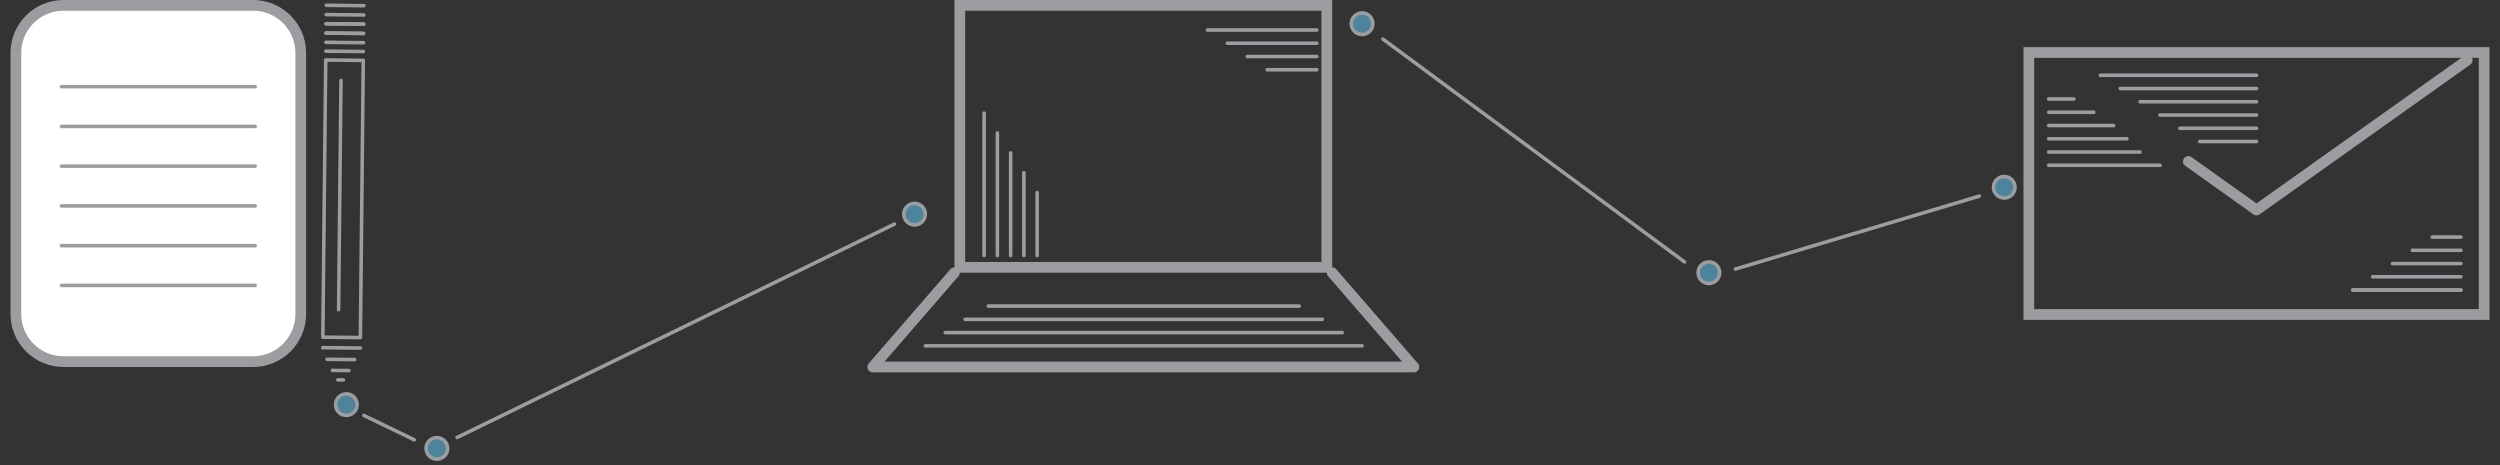 <?xml version="1.0" encoding="utf-8"?>
<!-- Generator: Adobe Illustrator 16.0.1, SVG Export Plug-In . SVG Version: 6.00 Build 0)  -->
<!DOCTYPE svg PUBLIC "-//W3C//DTD SVG 1.1//EN" "http://www.w3.org/Graphics/SVG/1.1/DTD/svg11.dtd">
<svg version="1.1" id="Layer_1" xmlns="http://www.w3.org/2000/svg" xmlns:xlink="http://www.w3.org/1999/xlink" x="0px" y="0px"
	 width="700px" height="130.329px" viewBox="0 0 700 130.329" enable-background="new 0 0 700 130.329" xml:space="preserve">
<rect x="0" y="0" width="700" height="130.329" fill="#333333" stroke="none"/>
<g>
	<g>
		<g>
			<g>
				<path fill="#FFFFFF" d="M17.779,101.257c-7.357,0-13.343-5.985-13.343-13.343V14.842C4.437,7.485,10.422,1.5,17.779,1.5h53.09
					c7.357,0,13.343,5.985,13.343,13.342v73.072c0,7.357-5.985,13.343-13.343,13.343H17.779z"/>
				<path fill="#9B9DA0" d="M70.87,3c6.53,0,11.843,5.312,11.843,11.842v73.072c0,6.53-5.312,11.843-11.843,11.843h-53.09
					c-6.53,0-11.843-5.312-11.843-11.843V14.842C5.937,8.312,11.249,3,17.779,3H70.87 M70.87,0h-53.09
					C9.582,0,2.937,6.645,2.937,14.842v73.072c0,8.196,6.645,14.843,14.843,14.843h53.09c8.198,0,14.843-6.646,14.843-14.843V14.842
					C85.712,6.645,79.067,0,70.87,0L70.87,0z"/>
			</g>
			
				<line fill="#FFFFFF" stroke="#9B9DA0" stroke-linecap="round" stroke-linejoin="round" stroke-miterlimit="10" x1="17.208" y1="24.261" x2="71.44" y2="24.261"/>
			
				<line fill="#FFFFFF" stroke="#9B9DA0" stroke-linecap="round" stroke-linejoin="round" stroke-miterlimit="10" x1="17.208" y1="35.393" x2="71.44" y2="35.393"/>
			
				<line fill="#FFFFFF" stroke="#9B9DA0" stroke-linecap="round" stroke-linejoin="round" stroke-miterlimit="10" x1="17.208" y1="46.525" x2="71.44" y2="46.525"/>
			
				<line fill="#FFFFFF" stroke="#9B9DA0" stroke-linecap="round" stroke-linejoin="round" stroke-miterlimit="10" x1="17.208" y1="57.658" x2="71.44" y2="57.658"/>
			
				<line fill="#FFFFFF" stroke="#9B9DA0" stroke-linecap="round" stroke-linejoin="round" stroke-miterlimit="10" x1="17.208" y1="68.79" x2="71.44" y2="68.79"/>
			
				<line fill="#FFFFFF" stroke="#9B9DA0" stroke-linecap="round" stroke-linejoin="round" stroke-miterlimit="10" x1="17.208" y1="79.92" x2="71.44" y2="79.92"/>
		</g>
		<g>
			<path fill="#9B9DA0" d="M370.001,3v70.354h-99.753V3H370.001 M373.001,0H267.248v76.354h105.753V0L373.001,0z"/>
		</g>
		
			<polyline fill="none" stroke="#9B9DA0" stroke-width="3" stroke-linecap="round" stroke-linejoin="round" stroke-miterlimit="10" points="
			373.001,76.354 395.885,102.757 244.365,102.757 267.248,76.354 		"/>
		<g>
			<path fill="#9B9DA0" d="M694.063,16.201v70.355h-124.49V16.201H694.063 M697.063,13.201h-130.49v76.355h130.49V13.201
				L697.063,13.201z"/>
		</g>
		
			<polyline fill="none" stroke="#9B9DA0" stroke-width="3" stroke-linecap="round" stroke-linejoin="round" stroke-miterlimit="10" points="
			612.742,45.204 631.819,58.8 690.823,16.853 		"/>
	</g>
	<g>
		<polygon fill="none" stroke="#9B9DA0" stroke-linecap="round" stroke-linejoin="round" stroke-miterlimit="10" points="
			90.397,94.405 91.205,16.796 101.719,16.908 100.907,94.519 		"/>
		
			<line fill="none" stroke="#9B9DA0" stroke-linecap="round" stroke-linejoin="round" stroke-miterlimit="10" x1="91.232" y1="14.325" x2="101.743" y2="14.433"/>
		
			<line fill="none" stroke="#9B9DA0" stroke-linecap="round" stroke-linejoin="round" stroke-miterlimit="10" x1="91.255" y1="11.848" x2="101.771" y2="11.96"/>
		
			<line fill="none" stroke="#9B9DA0" stroke-linecap="round" stroke-linejoin="round" stroke-miterlimit="10" x1="91.283" y1="9.25" x2="101.797" y2="9.362"/>
		
			<line fill="none" stroke="#9B9DA0" stroke-linecap="round" stroke-linejoin="round" stroke-miterlimit="10" x1="91.31" y1="6.642" x2="101.824" y2="6.751"/>
		
			<line fill="none" stroke="#9B9DA0" stroke-linecap="round" stroke-linejoin="round" stroke-miterlimit="10" x1="91.283" y1="9.25" x2="101.797" y2="9.362"/>
		
			<line fill="none" stroke="#9B9DA0" stroke-linecap="round" stroke-linejoin="round" stroke-miterlimit="10" x1="91.31" y1="6.642" x2="101.824" y2="6.751"/>
		
			<line fill="none" stroke="#9B9DA0" stroke-linecap="round" stroke-linejoin="round" stroke-miterlimit="10" x1="91.339" y1="4.09" x2="101.851" y2="4.2"/>
		
			<line fill="none" stroke="#9B9DA0" stroke-linecap="round" stroke-linejoin="round" stroke-miterlimit="10" x1="91.364" y1="1.482" x2="101.88" y2="1.593"/>
		
			<line fill="none" stroke="#9B9DA0" stroke-linecap="round" stroke-linejoin="round" stroke-miterlimit="10" x1="90.366" y1="97.345" x2="100.88" y2="97.453"/>
		
			<line fill="none" stroke="#9B9DA0" stroke-linecap="round" stroke-linejoin="round" stroke-miterlimit="10" x1="91.571" y1="100.603" x2="99.3" y2="100.686"/>
		
			<line fill="none" stroke="#9B9DA0" stroke-linecap="round" stroke-linejoin="round" stroke-miterlimit="10" x1="93.082" y1="103.715" x2="97.718" y2="103.762"/>
		
			<line fill="none" stroke="#9B9DA0" stroke-linecap="round" stroke-linejoin="round" stroke-miterlimit="10" x1="94.604" y1="106.356" x2="96.147" y2="106.375"/>
		
			<line fill="none" stroke="#9B9DA0" stroke-linecap="round" stroke-linejoin="round" stroke-miterlimit="10" x1="95.476" y1="22.56" x2="94.807" y2="86.72"/>
	</g>
	
		<line fill="none" stroke="#9B9DA0" stroke-linecap="round" stroke-linejoin="round" stroke-miterlimit="10" x1="275.555" y1="71.555" x2="275.555" y2="31.666"/>
	
		<line fill="none" stroke="#9B9DA0" stroke-linecap="round" stroke-linejoin="round" stroke-miterlimit="10" x1="279.266" y1="71.555" x2="279.266" y2="37.231"/>
	
		<line fill="none" stroke="#9B9DA0" stroke-linecap="round" stroke-linejoin="round" stroke-miterlimit="10" x1="282.977" y1="71.555" x2="282.977" y2="42.797"/>
	
		<line fill="none" stroke="#9B9DA0" stroke-linecap="round" stroke-linejoin="round" stroke-miterlimit="10" x1="286.687" y1="71.555" x2="286.687" y2="48.363"/>
	
		<line fill="none" stroke="#9B9DA0" stroke-linecap="round" stroke-linejoin="round" stroke-miterlimit="10" x1="290.397" y1="71.555" x2="290.397" y2="53.929"/>
	
		<line fill="none" stroke="#9B9DA0" stroke-linecap="round" stroke-linejoin="round" stroke-miterlimit="10" x1="368.709" y1="8.397" x2="338.096" y2="8.397"/>
	
		<line fill="none" stroke="#9B9DA0" stroke-linecap="round" stroke-linejoin="round" stroke-miterlimit="10" x1="368.709" y1="12.107" x2="343.662" y2="12.107"/>
	
		<line fill="none" stroke="#9B9DA0" stroke-linecap="round" stroke-linejoin="round" stroke-miterlimit="10" x1="368.709" y1="15.818" x2="349.228" y2="15.818"/>
	
		<line fill="none" stroke="#9B9DA0" stroke-linecap="round" stroke-linejoin="round" stroke-miterlimit="10" x1="368.709" y1="19.529" x2="354.794" y2="19.529"/>
	
		<line fill="none" stroke="#9B9DA0" stroke-linecap="round" stroke-linejoin="round" stroke-miterlimit="10" x1="259.089" y1="96.834" x2="381.385" y2="96.834"/>
	
		<line fill="none" stroke="#9B9DA0" stroke-linecap="round" stroke-linejoin="round" stroke-miterlimit="10" x1="264.655" y1="93.123" x2="375.818" y2="93.123"/>
	
		<line fill="none" stroke="#9B9DA0" stroke-linecap="round" stroke-linejoin="round" stroke-miterlimit="10" x1="270.221" y1="89.412" x2="370.253" y2="89.412"/>
	
		<line fill="none" stroke="#9B9DA0" stroke-linecap="round" stroke-linejoin="round" stroke-miterlimit="10" x1="276.715" y1="85.702" x2="363.759" y2="85.702"/>
	
		<line fill="none" stroke="#9B9DA0" stroke-linecap="round" stroke-linejoin="round" stroke-miterlimit="10" x1="573.636" y1="27.723" x2="580.68" y2="27.723"/>
	
		<line fill="none" stroke="#9B9DA0" stroke-linecap="round" stroke-linejoin="round" stroke-miterlimit="10" x1="573.636" y1="31.434" x2="586.246" y2="31.434"/>
	
		<line fill="none" stroke="#9B9DA0" stroke-linecap="round" stroke-linejoin="round" stroke-miterlimit="10" x1="573.636" y1="35.144" x2="591.812" y2="35.144"/>
	
		<line fill="none" stroke="#9B9DA0" stroke-linecap="round" stroke-linejoin="round" stroke-miterlimit="10" x1="573.636" y1="38.854" x2="595.522" y2="38.854"/>
	
		<line fill="none" stroke="#9B9DA0" stroke-linecap="round" stroke-linejoin="round" stroke-miterlimit="10" x1="573.636" y1="42.565" x2="599.233" y2="42.565"/>
	
		<line fill="none" stroke="#9B9DA0" stroke-linecap="round" stroke-linejoin="round" stroke-miterlimit="10" x1="573.636" y1="46.276" x2="604.799" y2="46.276"/>
	
		<line fill="none" stroke="#9B9DA0" stroke-linecap="round" stroke-linejoin="round" stroke-miterlimit="10" x1="588.102" y1="21.075" x2="631.817" y2="21.075"/>
	
		<line fill="none" stroke="#9B9DA0" stroke-linecap="round" stroke-linejoin="round" stroke-miterlimit="10" x1="593.667" y1="24.786" x2="631.817" y2="24.786"/>
	
		<line fill="none" stroke="#9B9DA0" stroke-linecap="round" stroke-linejoin="round" stroke-miterlimit="10" x1="599.233" y1="28.497" x2="631.817" y2="28.497"/>
	
		<line fill="none" stroke="#9B9DA0" stroke-linecap="round" stroke-linejoin="round" stroke-miterlimit="10" x1="604.799" y1="32.207" x2="631.817" y2="32.207"/>
	
		<line fill="none" stroke="#9B9DA0" stroke-linecap="round" stroke-linejoin="round" stroke-miterlimit="10" x1="610.365" y1="35.918" x2="631.817" y2="35.918"/>
	
		<line fill="none" stroke="#9B9DA0" stroke-linecap="round" stroke-linejoin="round" stroke-miterlimit="10" x1="615.931" y1="39.628" x2="631.817" y2="39.628"/>
	
		<line fill="none" stroke="#9B9DA0" stroke-linecap="round" stroke-linejoin="round" stroke-miterlimit="10" x1="689.066" y1="81.219" x2="658.763" y2="81.219"/>
	
		<line fill="none" stroke="#9B9DA0" stroke-linecap="round" stroke-linejoin="round" stroke-miterlimit="10" x1="689.066" y1="81.219" x2="658.763" y2="81.219"/>
	
		<line fill="none" stroke="#9B9DA0" stroke-linecap="round" stroke-linejoin="round" stroke-miterlimit="10" x1="689.066" y1="77.509" x2="664.329" y2="77.509"/>
	
		<line fill="none" stroke="#9B9DA0" stroke-linecap="round" stroke-linejoin="round" stroke-miterlimit="10" x1="689.066" y1="73.798" x2="669.895" y2="73.798"/>
	
		<line fill="none" stroke="#9B9DA0" stroke-linecap="round" stroke-linejoin="round" stroke-miterlimit="10" x1="689.066" y1="70.087" x2="675.461" y2="70.087"/>
	
		<line fill="none" stroke="#9B9DA0" stroke-linecap="round" stroke-linejoin="round" stroke-miterlimit="10" x1="689.066" y1="66.377" x2="681.027" y2="66.377"/>
	
		<line fill="none" stroke="#9B9DA0" stroke-linecap="round" stroke-linejoin="round" stroke-miterlimit="10" x1="101.88" y1="116.314" x2="115.997" y2="123.156"/>
	
		<line fill="none" stroke="#9B9DA0" stroke-linecap="round" stroke-linejoin="round" stroke-miterlimit="10" x1="127.979" y1="122.5" x2="250.43" y2="62.742"/>
	
		<line fill="none" stroke="#9B9DA0" stroke-linecap="round" stroke-linejoin="round" stroke-miterlimit="10" x1="387.208" y1="10.944" x2="471.678" y2="73.34"/>
	
		<line fill="none" stroke="#9B9DA0" stroke-linecap="round" stroke-linejoin="round" stroke-miterlimit="10" x1="485.902" y1="75.344" x2="554.189" y2="54.917"/>
	<g>
		
			<circle fill="#4D849C" stroke="#9B9DA0" stroke-linecap="round" stroke-linejoin="round" stroke-miterlimit="10" cx="122.316" cy="125.559" r="3.015"/>
		
			<circle fill="#4D849C" stroke="#9B9DA0" stroke-linecap="round" stroke-linejoin="round" stroke-miterlimit="10" cx="96.975" cy="113.3" r="3.015"/>
		
			<circle fill="#4D849C" stroke="#9B9DA0" stroke-linecap="round" stroke-linejoin="round" stroke-miterlimit="10" cx="256.074" cy="59.959" r="3.015"/>
		
			<circle fill="#4D849C" stroke="#9B9DA0" stroke-linecap="round" stroke-linejoin="round" stroke-miterlimit="10" cx="478.481" cy="76.354" r="3.015"/>
		
			<circle fill="#4D849C" stroke="#9B9DA0" stroke-linecap="round" stroke-linejoin="round" stroke-miterlimit="10" cx="381.385" cy="6.642" r="3.015"/>
		
			<circle fill="#4D849C" stroke="#9B9DA0" stroke-linecap="round" stroke-linejoin="round" stroke-miterlimit="10" cx="561.19" cy="52.439" r="3.015"/>
	</g>
</g>
</svg>
